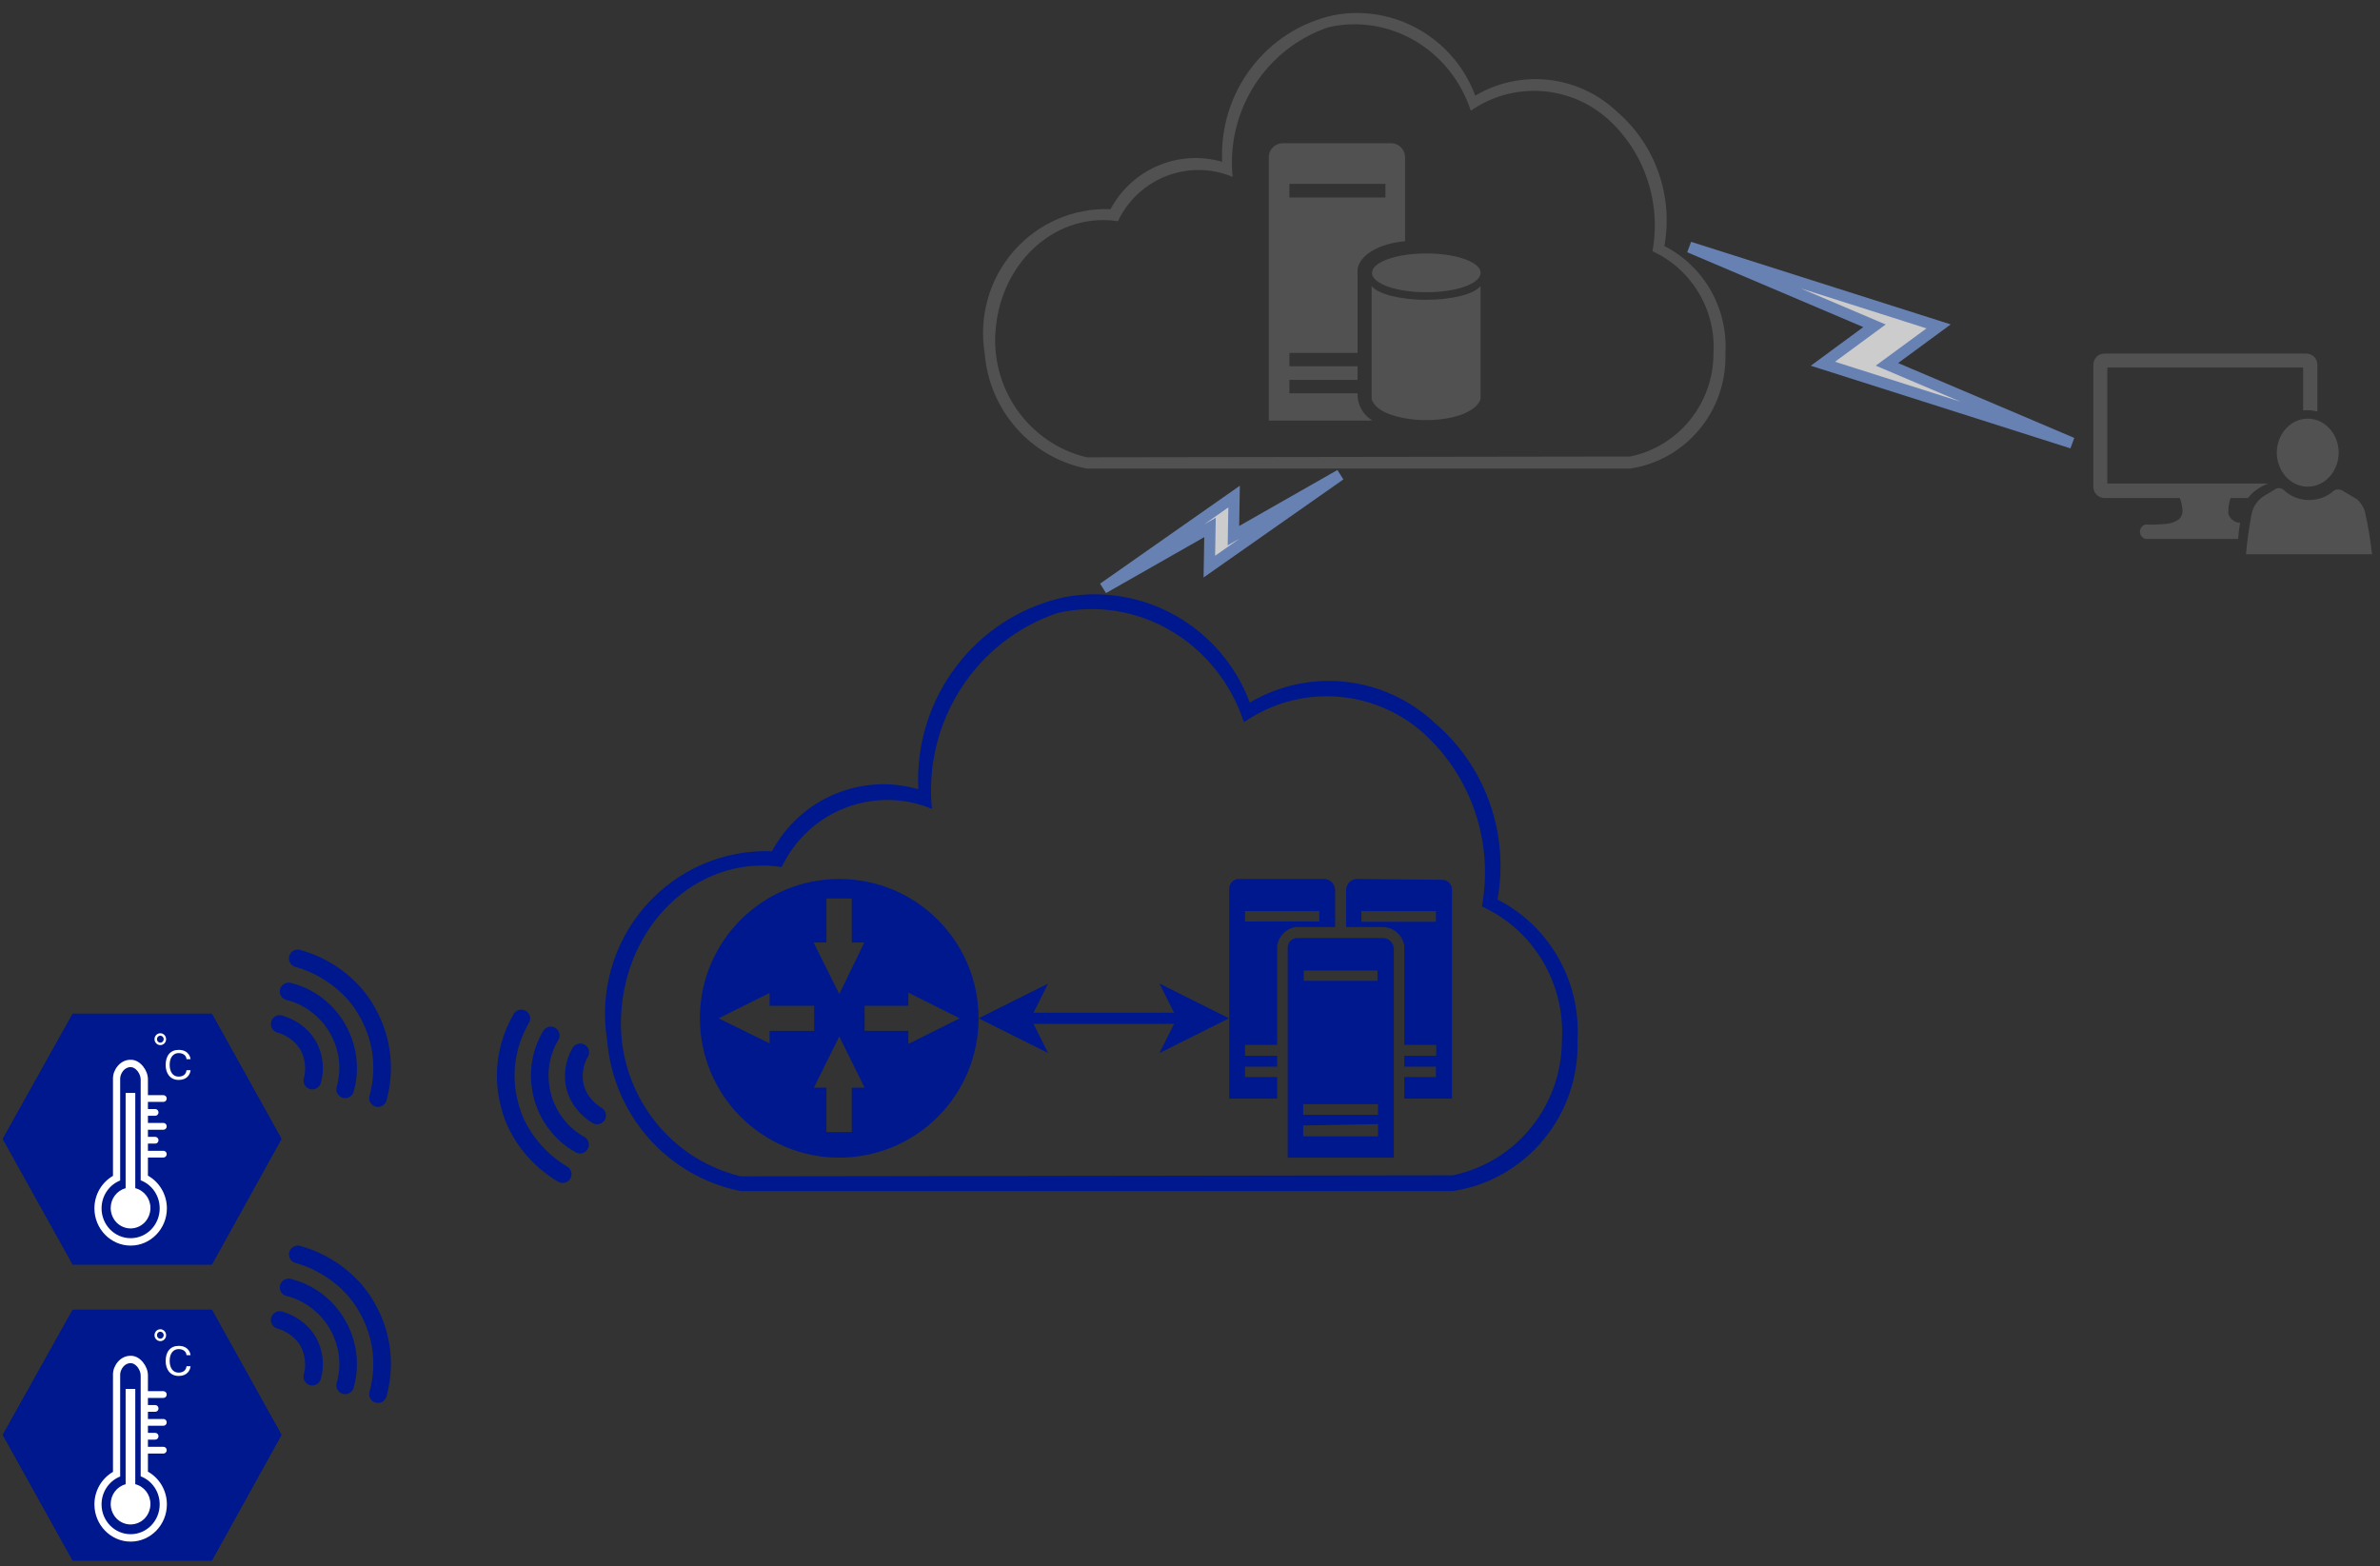 <?xml version="1.0" encoding="UTF-8"?>
<!DOCTYPE svg PUBLIC "-//W3C//DTD SVG 1.1//EN" "http://www.w3.org/Graphics/SVG/1.1/DTD/svg11.dtd">
<svg xmlns="http://www.w3.org/2000/svg" xmlns:xlink="http://www.w3.org/1999/xlink" version="1.1" width="427px" height="281px" viewBox="-0.5 -0.5 427 281" content="&lt;mxfile host=&quot;app.diagrams.net&quot; modified=&quot;2021-02-08T19:18:48.202Z&quot; agent=&quot;5.0 (X11; Linux x86_64) AppleWebKit/537.36 (KHTML, like Gecko) Chrome/88.0.432.150 Safari/537.36&quot; version=&quot;14.3.0&quot; etag=&quot;frUJPPOCL9amP3VwXI_v&quot; type=&quot;google&quot;&gt;&lt;diagram id=&quot;bWlSyRq0gK6CI0voBmMA&quot;&gt;7Vpbb9s2FP41fhwhiro+1na6DeiAAH1Y+2QwEmOzkUSDpBN7v36HEmXr5litla1N4gSG+JE8JM93blQyI4t8/7uk281fImXZzHXS/YwsZ64b+S58G+BQAYEXVcBa8rSC8An4zP9hFnQsuuMpU62BWohM820bTERRsES3MCqleGoPuxdZe9UtXbMe8DmhWR/9m6d6Y1EcxKeOPxhfb+zSkRtWHTmtB9uTqA1NxVMDIjczspBC6Oop3y9YZnRX66Wa9/FM73FjkhV6zARLxCPNdvZsdl/6UB+Wqm2lw3u+ZzBtvhW80EzePMIaRpEYsOM5HGikVG3MyLKx0XlWD9JSPLCFyIQEpBAFrDDP6B3LboXimosC4IQZ4dDxyKTmoPNPnQF3QmuRNwZ8yPjadGixBZTa1lEObG1rjpLv18YYUa4SylDZu5VcMVSepmB6tRFZZg4xv+dZVm9z5hIfmx/ArbJgXbY/q3B8pBHMn4mcaXmAIXYCSEOOtQZr/TgMkVX7U8OaiIc8O3DTtCWCiIWpNeP1cZUT0/BgyR4mnrx+4jssOg6OouUYg1hTzZ7oYQK2cQRsB/Hp47WYJ8Bxn3nf6bNeY9dQ7vUYZimENdsUUm/EWhQ0uzmhcyl2RVpSang8jfkkjM5L8BvT+mBjNN1p0aae7bn+Yi3CPH81z8i3reW+0bU8NBq3THI4oSGywgo47ZdaqGk0JJnmSVTZOjRbXWFKU6k/mERg7CWjSvGkhj/yrG22dYR3e4bcNKpKt0ahLVNRYicTC/k2U1G5ZrrlhSMMSrKMav7Yln6NNfjvAeBsAEiynYLGSjEJS00R9SNnhON7L+T4wWWqf21mjwn6IrMp1fSOKjYltSHCpBHiSYtp13EHmCbRyzAdvnGm1QH8Nl9VsxFNc16s4BKgBJz+eqq9fu3mkhjVSf1CCifB9fxGl/ltMCZ2OuMFUFbfgpy+QhflZyi1BVGE5wR6QMEpBxV1qK/hJZcgvWK3MBXCcObs8AX19pOQDwolIs9XsM2HVZU8W8VDnfQbef5rs+97kv6xEjlWH1UF4bjfXYyMSPaY9LO9O9rgmvcAZ8CWjuDossCucWu8vxG8PNyzaOd4G6nlVOeyU5uXyY40YqSdr3ZxX3KlnZ7k0g2O6hjlGfGb9YzYnaAinqpMH+EZ4a/gGH7cC/XEjZD3Y44R9KVBLEfNqiGOXsoz6pdmz7nGxWx9tg4Ad7gvP+NTelmBlMf05/AL21sYU4PvmQ/yFgZD2C0R5HY7LNAGh7BwCIzCQbF4cA/14LDbUQJ4YA9drD7FSYK/PH+PaoWBhKtErBS9ZyYQbA0n7M/EsDK/W1cPQ2NTpkDd6C6jEDdS9siT8hrP1MUpikGd9Ny1aYIKKuhcg3xwgmhU9eT511dPGL+kJ9jgP+wEQ4xffFPZ4IgLvdIbXqzVipuCFplv4j7DVtpIPhCnyuQjhaYW+o0401CKcYdTz0d+n1M8cOMhLsLeBLSOeIn9amhtUohj/wzRU/DqxR1fDVAY/qe8voF31Nf/cWLK8IyDTpESQXkZ9zkPA4T9oeIrRlO8mqyN571iea9YfrKKxcMYeX2PeLGKZcRb+leT2v63iiWOUDAQ5SbLbNA8/UW/usGd/i2C3PwL&lt;/diagram&gt;&lt;/mxfile&gt;" style="background-color: rgb(255, 255, 255);"><rect x="-0.5" y="-0.5" width="427" height="281" fill="#333333" stroke="none"/><defs/><g><rect x="175.07" y="0.2" width="134.47" height="83.37" fill="none" stroke="none" pointer-events="all"/><path d="M 194.46 83.57 C 184.47 81.61 177 73.17 176.17 62.93 C 175.08 56.33 176.98 49.59 181.36 44.56 C 185.74 39.54 192.12 36.78 198.74 37.03 C 202.62 29.8 210.95 26.27 218.77 28.53 C 218.17 15.99 226.65 4.85 238.81 2.22 C 249.61 0.2 260.3 6.28 264.18 16.66 C 272.33 11.83 282.65 12.99 289.56 19.49 C 296.48 25.42 299.74 34.62 298.11 43.64 C 305.24 47.29 309.55 54.87 309.06 62.93 C 309.37 73.19 302.02 82.07 291.96 83.57 Z M 291.96 81.41 C 300.66 79.62 306.91 71.9 306.92 62.93 C 307.39 55.11 303.03 47.81 295.97 44.58 C 297.58 35.8 294.54 26.8 287.96 20.84 C 281.07 14.72 270.94 14.11 263.38 19.36 C 259.76 8.36 248.79 1.92 237.87 4.38 C 226.62 8.17 219.47 19.31 220.64 31.23 C 212.78 27.95 203.75 31.44 200.07 39.19 C 194.89 38.39 189.64 39.96 185.52 43.54 C 181.39 47.12 178.74 52.41 178.17 58.21 C 177 69.02 183.98 79.03 194.46 81.55 Z" fill="#515151" stroke="none" pointer-events="all"/><rect x="125.07" y="157.2" width="50" height="50" fill="none" stroke="none" pointer-events="all"/><path d="M 150.07 207.2 C 143.44 207.2 137.08 204.57 132.39 199.88 C 127.7 195.19 125.07 188.83 125.07 182.2 C 125.07 168.39 136.26 157.2 150.07 157.2 C 163.88 157.2 175.07 168.39 175.07 182.2 C 175.07 188.83 172.44 195.19 167.75 199.88 C 163.06 204.57 156.7 207.2 150.07 207.2 Z M 152.32 202.6 L 152.32 194.65 L 154.62 194.65 L 150.07 185.45 L 145.52 194.65 L 147.77 194.65 L 147.77 202.6 Z M 162.47 186.8 L 171.67 182.2 L 162.47 177.6 L 162.47 179.95 L 154.62 179.95 L 154.62 184.45 L 162.47 184.45 Z M 154.57 168.6 L 152.32 168.6 L 152.32 160.7 L 147.77 160.7 L 147.77 168.6 L 145.47 168.6 L 150.07 177.85 Z M 145.57 179.95 L 137.57 179.95 L 137.57 177.65 L 128.42 182.2 L 137.57 186.7 L 137.57 184.45 L 145.57 184.45 Z" fill="#00188d" stroke="none" pointer-events="all"/><path d="M 211.76 182.2 L 183.31 182.2" fill="none" stroke="#00188d" stroke-width="2" stroke-miterlimit="10" pointer-events="stroke"/><path d="M 217.76 182.2 L 209.76 186.2 L 211.76 182.2 L 209.76 178.2 Z" fill="#00188d" stroke="#00188d" stroke-width="2" stroke-miterlimit="10" pointer-events="all"/><path d="M 177.31 182.2 L 185.31 178.2 L 183.31 182.2 L 185.31 186.2 Z" fill="#00188d" stroke="#00188d" stroke-width="2" stroke-miterlimit="10" pointer-events="all"/><rect x="220" y="157.2" width="40" height="50" fill="none" stroke="none" pointer-events="all"/><path d="M 220.04 196.61 L 220.04 159.11 C 220 158.64 220.14 158.18 220.44 157.82 C 220.74 157.46 221.17 157.24 221.63 157.2 L 237.04 157.2 C 238.1 157.2 238.97 158.04 239.03 159.11 L 239.03 165.83 L 231.92 165.83 C 230.23 166.11 228.91 167.45 228.64 169.15 L 228.64 186.97 L 222.87 186.97 L 222.87 188.93 L 228.64 188.93 L 228.64 190.88 L 222.87 190.88 L 222.87 192.74 L 228.64 192.74 L 228.64 196.61 Z M 230.53 169.65 C 230.47 168.71 231.15 167.9 232.07 167.79 L 247.48 167.79 C 248.56 167.73 249.48 168.56 249.56 169.65 L 249.56 207.2 L 230.53 207.2 Z M 222.87 164.83 L 236.19 164.82 L 236.19 162.97 L 222.87 162.97 Z M 233.41 173.62 L 233.41 175.47 L 246.63 175.47 L 246.63 173.62 Z M 246.73 197.61 L 233.31 197.61 L 233.31 199.52 L 246.73 199.52 Z M 233.31 201.43 L 233.31 203.38 L 246.73 203.38 L 246.73 201.18 Z M 260 196.61 L 251.45 196.61 L 251.45 192.74 L 257.12 192.74 L 257.12 190.88 L 251.45 190.88 L 251.45 188.93 L 257.17 188.93 L 257.17 186.97 L 251.45 186.97 L 251.45 169.15 C 251.11 167.21 249.43 165.8 247.48 165.83 L 241.01 165.83 L 241.01 159.11 C 241.06 158.09 241.85 157.27 242.85 157.2 L 258.29 157.35 C 259.24 157.36 260 158.15 260 159.11 Z M 257.12 164.88 L 257.12 162.97 L 243.75 162.97 L 243.75 164.88 Z" fill="#00188d" stroke="none" pointer-events="all"/><rect x="227.14" y="25.2" width="38" height="50" fill="none" stroke="none" pointer-events="all"/><path d="M 227.14 74.96 L 227.14 27.6 C 227.19 26.33 228.19 25.3 229.46 25.2 L 249.17 25.2 C 250.49 25.25 251.54 26.3 251.59 27.6 L 251.59 42.78 C 246.93 43.18 243.39 45.27 243.06 47.83 L 243.06 62.82 L 230.83 62.82 L 230.83 65.21 L 243.06 65.21 L 243.06 67.66 L 230.83 67.66 L 230.83 70.06 L 243.06 70.06 C 242.98 72.05 244.01 73.92 245.73 74.96 Z M 230.83 34.94 L 248.06 34.94 L 248.06 32.49 L 230.83 32.49 Z M 255.13 44.98 C 249.8 45.02 245.55 46.6 245.65 48.52 C 245.75 50.44 250.15 51.96 255.48 51.93 C 260.82 51.93 265.14 50.37 265.14 48.45 C 265.14 46.54 260.82 44.98 255.48 44.98 Z M 245.58 50.83 C 246.74 52.28 250.76 53.29 255.36 53.29 C 259.96 53.29 263.97 52.28 265.13 50.83 L 265.13 71.06 C 264.87 72.15 263.63 73.16 261.65 73.91 C 258.14 75.14 253.23 75.2 249.57 74.06 C 247.4 73.46 245.91 72.34 245.58 71.06 Z" fill="#515151" stroke="none" pointer-events="all"/><rect x="375.07" y="62.94" width="50" height="36" fill="none" stroke="none" pointer-events="all"/><path d="M 377.08 88.85 C 375.97 88.85 375.07 87.96 375.07 86.86 L 375.07 64.94 C 375.07 63.83 375.97 62.94 377.08 62.94 L 413.26 62.94 C 414.37 62.94 415.27 63.83 415.27 64.94 L 415.27 73.33 C 414.43 73.11 413.57 73.05 412.71 73.13 L 412.71 65.44 L 377.58 65.44 L 377.58 86.26 L 406.43 86.26 C 404.94 86.82 403.69 87.72 402.81 88.85 L 399.69 88.85 C 399.38 89.75 399.25 90.7 399.29 91.65 C 399.56 92.6 400.41 93.27 401.4 93.3 C 401.23 94.26 401.11 95.22 401.05 96.19 L 384.42 96.19 C 383.83 96.03 383.43 95.5 383.43 94.9 C 383.43 94.29 383.83 93.76 384.42 93.6 C 385.78 93.66 387.14 93.61 388.49 93.45 C 389.22 93.35 389.92 93.06 390.5 92.6 C 390.94 92.15 391.14 91.52 391.05 90.9 C 391 90.2 390.84 89.51 390.6 88.85 Z M 413.36 86.81 C 410.37 86.72 407.98 83.99 407.98 80.67 C 408.03 77.38 410.4 74.71 413.36 74.62 C 414.85 74.56 416.29 75.17 417.37 76.31 C 418.45 77.44 419.07 79.01 419.09 80.67 C 419.09 82.33 418.48 83.93 417.4 85.09 C 416.32 86.25 414.86 86.87 413.36 86.81 Z M 402.46 98.94 C 402.66 96.61 402.98 94.3 403.41 92 C 403.62 90.56 404.44 89.29 405.67 88.5 L 407.98 87.11 C 408.4 87.02 408.84 87.11 409.19 87.36 C 410.31 88.5 411.94 89.18 413.67 89.21 C 415.41 89.24 417.07 88.62 418.24 87.51 C 418.7 87.24 419.28 87.24 419.74 87.51 L 422.41 89.1 C 423.02 89.66 423.49 90.37 423.76 91.15 C 424.35 93.72 424.78 96.32 425.07 98.94 Z" fill="#515151" stroke="none" pointer-events="all"/><path d="M 197.44 105.04 L 220.91 88.59 L 220.79 95.61 L 239.94 84.7 L 216.47 101.16 L 216.59 94.13 Z" fill="#cccccc" stroke="#6881b3" stroke-width="2" stroke-miterlimit="10" pointer-events="all"/><path d="M 371.26 78.99 L 326.55 64.76 L 335.81 57.95 L 302.6 43.84 L 347.31 58.06 L 338.04 64.87 Z" fill="#cccccc" stroke="#6881b3" stroke-width="2" stroke-miterlimit="10" pointer-events="all"/><rect x="0" y="181.38" width="50" height="45" fill="none" stroke="none" pointer-events="all"/><path d="M 22.04 195.59 L 23.77 195.59 L 23.77 212.68 C 25.37 213.08 26.49 214.55 26.49 216.23 C 26.49 217.2 26.11 218.14 25.45 218.83 C 24.78 219.51 23.87 219.9 22.92 219.9 C 21.98 219.9 21.07 219.51 20.4 218.83 C 19.74 218.14 19.36 217.2 19.36 216.23 C 19.36 214.56 20.47 213.1 22.04 212.69 Z M 22.97 190.96 L 22.97 190.96 C 22.38 190.95 21.93 191.22 21.59 191.63 C 21.25 192.04 21.06 192.61 21.06 192.98 L 21.06 211.3 C 19.11 212.07 17.72 214.02 17.72 216.3 C 17.72 219.26 20.06 221.65 22.94 221.65 C 25.82 221.65 28.15 219.26 28.15 216.3 C 28.15 213.99 26.74 212.02 24.74 211.27 L 24.74 193.14 C 24.74 192.7 24.52 192.1 24.17 191.66 C 23.82 191.23 23.38 190.96 22.98 190.96 L 22.97 190.96 Z M 22.99 189.64 C 23.89 189.64 24.65 190.17 25.17 190.83 C 25.7 191.49 26.04 192.31 26.04 193.14 L 26.04 195.99 L 28.82 195.99 C 29.14 195.99 29.41 196.26 29.41 196.59 C 29.41 196.93 29.14 197.2 28.82 197.2 L 26.04 197.2 L 26.04 198.48 L 27.35 198.48 C 27.67 198.48 27.94 198.75 27.94 199.09 C 27.94 199.42 27.67 199.69 27.35 199.69 L 26.04 199.69 L 26.04 200.98 L 28.82 200.98 C 29.03 200.98 29.22 201.1 29.33 201.28 C 29.43 201.47 29.43 201.7 29.33 201.89 C 29.22 202.07 29.03 202.19 28.82 202.19 L 26.04 202.19 L 26.04 203.47 L 27.35 203.47 C 27.67 203.47 27.94 203.74 27.94 204.08 C 27.94 204.41 27.67 204.68 27.35 204.68 L 26.04 204.68 L 26.04 205.97 L 28.82 205.97 C 29.14 205.97 29.41 206.24 29.41 206.57 C 29.41 206.91 29.14 207.18 28.82 207.18 L 26.04 207.18 L 26.04 210.43 C 28.06 211.56 29.44 213.77 29.44 216.3 C 29.44 219.98 26.52 222.98 22.94 222.98 C 19.36 222.98 16.44 219.98 16.44 216.3 C 16.44 213.8 17.78 211.62 19.77 210.47 L 19.77 192.98 C 19.77 192.21 20.07 191.42 20.61 190.77 C 21.15 190.11 21.99 189.61 22.99 189.64 Z M 28.26 185.32 C 27.92 185.32 27.66 185.6 27.66 185.95 C 27.66 186.29 27.92 186.57 28.26 186.57 C 28.6 186.57 28.87 186.29 28.87 185.95 C 28.87 185.6 28.6 185.32 28.26 185.32 Z M 28.26 184.88 C 28.84 184.88 29.3 185.36 29.3 185.95 C 29.3 186.53 28.84 187.01 28.26 187.01 C 27.69 187.01 27.22 186.53 27.22 185.95 C 27.22 185.36 27.69 184.88 28.26 184.88 Z M 33.69 191.51 C 33.62 192.25 33.08 193.26 31.56 193.26 C 30 193.26 29.22 192.04 29.22 190.59 C 29.22 188.9 30.06 187.86 31.59 187.86 C 32.86 187.86 33.57 188.62 33.69 189.53 L 32.96 189.53 C 32.92 188.81 32.27 188.44 31.55 188.44 C 30.64 188.44 29.94 189.15 29.94 190.54 C 29.94 191.87 30.56 192.66 31.54 192.66 C 32.31 192.66 32.89 192.28 32.96 191.51 Z M 37.51 226.38 L 50 203.83 L 37.51 181.38 L 12.54 181.38 L 0 203.83 L 12.54 226.38 Z" fill="#00188d" stroke="none" pointer-events="all"/><rect x="0.5" y="181.83" width="49" height="44.1" fill="none" stroke="none" pointer-events="all"/><path d="M 12.62 225.93 L 0.5 203.79 L 12.58 181.83 L 37.39 181.83 L 49.5 203.79 L 37.38 225.93 Z" fill="#ffffff" stroke="none" pointer-events="all"/><rect x="0" y="181.38" width="50" height="45" fill="none" stroke="none" pointer-events="all"/><path d="M 22.04 195.59 L 23.77 195.59 L 23.77 212.68 C 25.37 213.08 26.49 214.55 26.49 216.23 C 26.49 217.2 26.11 218.14 25.45 218.83 C 24.78 219.51 23.87 219.9 22.92 219.9 C 21.98 219.9 21.07 219.51 20.4 218.83 C 19.74 218.14 19.36 217.2 19.36 216.23 C 19.36 214.56 20.47 213.1 22.04 212.69 Z M 22.97 190.96 L 22.97 190.96 C 22.38 190.95 21.93 191.22 21.59 191.63 C 21.25 192.04 21.06 192.61 21.06 192.98 L 21.06 211.3 C 19.11 212.07 17.72 214.02 17.72 216.3 C 17.72 219.26 20.06 221.65 22.94 221.65 C 25.82 221.65 28.15 219.26 28.15 216.3 C 28.15 213.99 26.74 212.02 24.74 211.27 L 24.74 193.14 C 24.74 192.7 24.52 192.1 24.17 191.66 C 23.82 191.23 23.38 190.96 22.98 190.96 L 22.97 190.96 Z M 22.99 189.64 C 23.89 189.64 24.65 190.17 25.17 190.83 C 25.7 191.49 26.04 192.31 26.04 193.14 L 26.04 195.99 L 28.82 195.99 C 29.14 195.99 29.41 196.26 29.41 196.59 C 29.41 196.93 29.14 197.2 28.82 197.2 L 26.04 197.2 L 26.04 198.48 L 27.35 198.48 C 27.67 198.48 27.94 198.75 27.94 199.09 C 27.94 199.42 27.67 199.69 27.35 199.69 L 26.04 199.69 L 26.04 200.98 L 28.82 200.98 C 29.03 200.98 29.22 201.1 29.33 201.28 C 29.43 201.47 29.43 201.7 29.33 201.89 C 29.22 202.07 29.03 202.19 28.82 202.19 L 26.04 202.19 L 26.04 203.47 L 27.35 203.47 C 27.67 203.47 27.94 203.74 27.94 204.08 C 27.94 204.41 27.67 204.68 27.35 204.68 L 26.04 204.68 L 26.04 205.97 L 28.82 205.97 C 29.14 205.97 29.41 206.24 29.41 206.57 C 29.41 206.91 29.14 207.18 28.82 207.18 L 26.04 207.18 L 26.04 210.43 C 28.06 211.56 29.44 213.77 29.44 216.3 C 29.44 219.98 26.52 222.98 22.94 222.98 C 19.36 222.98 16.44 219.98 16.44 216.3 C 16.44 213.8 17.78 211.62 19.77 210.47 L 19.77 192.98 C 19.77 192.21 20.07 191.42 20.61 190.77 C 21.15 190.11 21.99 189.61 22.99 189.64 Z M 28.26 185.32 C 27.92 185.32 27.66 185.6 27.66 185.95 C 27.66 186.29 27.92 186.57 28.26 186.57 C 28.6 186.57 28.87 186.29 28.87 185.95 C 28.87 185.6 28.6 185.32 28.26 185.32 Z M 28.26 184.88 C 28.84 184.88 29.3 185.36 29.3 185.95 C 29.3 186.53 28.84 187.01 28.26 187.01 C 27.69 187.01 27.22 186.53 27.22 185.95 C 27.22 185.36 27.69 184.88 28.26 184.88 Z M 33.69 191.51 C 33.62 192.25 33.08 193.26 31.56 193.26 C 30 193.26 29.22 192.04 29.22 190.59 C 29.22 188.9 30.06 187.86 31.59 187.86 C 32.86 187.86 33.57 188.62 33.69 189.53 L 32.96 189.53 C 32.92 188.81 32.27 188.44 31.55 188.44 C 30.64 188.44 29.94 189.15 29.94 190.54 C 29.94 191.87 30.56 192.66 31.54 192.66 C 32.31 192.66 32.89 192.28 32.96 191.51 Z M 37.51 226.38 L 50 203.83 L 37.51 181.38 L 12.54 181.38 L 0 203.83 L 12.54 226.38 Z" fill="#00188d" stroke="none" pointer-events="all"/><rect x="50" y="168.58" width="18" height="32.14" fill="none" stroke="none" transform="rotate(60,59,184.65)" pointer-events="all"/><path d="M 58.93 175.74 C 52.59 175.65 46.97 178.68 43.49 182.12 C 43.05 182.51 42.86 183.11 43 183.69 C 43.14 184.26 43.58 184.7 44.15 184.85 C 44.72 184.99 45.32 184.81 45.71 184.38 C 48.63 181.49 53.61 178.82 58.9 178.91 L 58.91 178.91 L 58.92 178.91 C 65.03 178.91 69.49 181.66 72.26 184.44 C 72.65 184.87 73.25 185.06 73.82 184.92 C 74.39 184.78 74.83 184.33 74.97 183.76 C 75.11 183.19 74.93 182.59 74.49 182.2 C 71.26 178.95 65.98 175.74 58.93 175.74 Z M 58.92 181.85 C 55.01 181.85 50.83 183.36 47.79 186.52 C 47.35 186.91 47.16 187.52 47.31 188.1 C 47.46 188.67 47.92 189.11 48.49 189.24 C 49.07 189.37 49.67 189.17 50.05 188.72 C 52.44 186.25 55.84 185.01 58.92 185.01 C 62.39 185.01 65.56 186.32 67.94 188.74 C 68.33 189.18 68.93 189.37 69.5 189.23 C 70.07 189.09 70.51 188.65 70.66 188.08 C 70.8 187.51 70.62 186.91 70.18 186.51 C 67.21 183.5 63.19 181.85 58.92 181.85 Z M 58.91 187.93 L 58.9 187.93 C 56.02 187.98 53.64 189.31 52.09 190.79 C 51.64 191.17 51.44 191.77 51.56 192.35 C 51.69 192.93 52.13 193.39 52.7 193.54 C 53.27 193.69 53.88 193.51 54.28 193.07 C 55.31 192.08 57.04 191.13 58.93 191.1 C 60.67 191.1 62.56 191.95 63.66 193.08 C 64.05 193.51 64.64 193.69 65.2 193.56 C 65.76 193.42 66.2 192.99 66.35 192.43 C 66.5 191.87 66.34 191.28 65.92 190.87 C 64.17 189.07 61.61 187.93 58.92 187.93 Z" fill="#00188d" stroke="none" transform="rotate(60,59,184.65)" pointer-events="all"/><rect x="89" y="179.77" width="18" height="32.14" fill="none" stroke="none" transform="rotate(-105,98,195.84)" pointer-events="all"/><path d="M 97.93 186.93 C 91.59 186.84 85.97 189.87 82.49 193.31 C 82.05 193.7 81.86 194.3 82 194.88 C 82.14 195.45 82.58 195.89 83.15 196.04 C 83.72 196.18 84.32 196 84.71 195.57 C 87.63 192.68 92.61 190.01 97.9 190.1 L 97.91 190.1 L 97.92 190.1 C 104.03 190.1 108.49 192.85 111.26 195.63 C 111.65 196.06 112.25 196.25 112.82 196.11 C 113.39 195.97 113.83 195.52 113.97 194.95 C 114.11 194.38 113.93 193.78 113.49 193.39 C 110.26 190.14 104.98 186.93 97.93 186.93 Z M 97.92 193.04 C 94.01 193.04 89.83 194.55 86.79 197.71 C 86.35 198.1 86.16 198.71 86.31 199.29 C 86.46 199.86 86.92 200.3 87.49 200.43 C 88.07 200.56 88.67 200.36 89.05 199.91 C 91.44 197.44 94.84 196.2 97.92 196.2 C 101.39 196.2 104.56 197.51 106.94 199.93 C 107.33 200.37 107.93 200.56 108.5 200.42 C 109.07 200.28 109.51 199.84 109.66 199.27 C 109.8 198.7 109.62 198.1 109.18 197.7 C 106.21 194.69 102.19 193.04 97.92 193.04 Z M 97.91 199.12 L 97.9 199.12 C 95.02 199.17 92.64 200.5 91.09 201.98 C 90.64 202.36 90.44 202.96 90.56 203.54 C 90.69 204.12 91.13 204.58 91.7 204.73 C 92.27 204.88 92.88 204.7 93.28 204.26 C 94.31 203.27 96.04 202.32 97.93 202.29 C 99.67 202.29 101.56 203.14 102.66 204.27 C 103.05 204.7 103.64 204.88 104.2 204.75 C 104.76 204.61 105.2 204.18 105.35 203.62 C 105.5 203.06 105.34 202.47 104.92 202.06 C 103.17 200.26 100.61 199.12 97.92 199.12 Z" fill="#00188d" stroke="none" transform="rotate(-105,98,195.84)" pointer-events="all"/><rect x="107" y="103.99" width="176.15" height="109.21" fill="none" stroke="none" pointer-events="all"/><path d="M 132.4 213.2 C 119.32 210.63 109.52 199.58 108.43 186.16 C 107.01 177.52 109.51 168.68 115.24 162.11 C 120.97 155.53 129.33 151.9 138 152.23 C 143.09 142.77 154 138.14 164.25 141.1 C 163.46 124.67 174.57 110.08 190.49 106.64 C 204.64 103.99 218.64 111.95 223.73 125.55 C 234.41 119.23 247.92 120.74 256.98 129.26 C 266.04 137.02 270.31 149.08 268.17 160.89 C 277.52 165.67 283.16 175.6 282.52 186.16 C 282.93 199.61 273.3 211.23 260.13 213.2 Z M 260.13 210.37 C 271.52 208.02 279.71 197.91 279.72 186.16 C 280.33 175.92 274.63 166.36 265.37 162.13 C 267.48 150.62 263.5 138.84 254.88 131.03 C 245.85 123.01 232.59 122.21 222.68 129.08 C 217.93 114.67 203.57 106.24 189.27 109.47 C 174.53 114.43 165.16 129.03 166.7 144.63 C 156.4 140.34 144.57 144.92 139.75 155.06 C 132.97 154.01 126.09 156.07 120.68 160.76 C 115.28 165.46 111.81 172.39 111.06 179.98 C 109.53 194.15 118.68 207.25 132.4 210.55 Z" fill="#00188d" stroke="none" pointer-events="all"/><rect x="0" y="234.49" width="50" height="45" fill="none" stroke="none" pointer-events="all"/><path d="M 22.04 248.7 L 23.77 248.7 L 23.77 265.79 C 25.37 266.19 26.49 267.66 26.49 269.34 C 26.49 270.31 26.11 271.25 25.45 271.94 C 24.78 272.62 23.87 273.01 22.92 273.01 C 21.98 273.01 21.07 272.62 20.4 271.94 C 19.74 271.25 19.36 270.31 19.36 269.34 C 19.36 267.67 20.47 266.21 22.04 265.8 Z M 22.97 244.07 L 22.97 244.07 C 22.38 244.06 21.93 244.33 21.59 244.74 C 21.25 245.15 21.06 245.72 21.06 246.09 L 21.06 264.41 C 19.11 265.18 17.72 267.13 17.72 269.41 C 17.72 272.37 20.06 274.76 22.94 274.76 C 25.82 274.76 28.15 272.37 28.15 269.41 C 28.15 267.1 26.74 265.13 24.74 264.38 L 24.74 246.25 C 24.74 245.81 24.52 245.21 24.17 244.77 C 23.82 244.34 23.38 244.07 22.98 244.07 L 22.97 244.07 Z M 22.99 242.75 C 23.89 242.75 24.65 243.28 25.17 243.94 C 25.7 244.6 26.04 245.42 26.04 246.25 L 26.04 249.1 L 28.82 249.1 C 29.14 249.1 29.41 249.37 29.41 249.7 C 29.41 250.04 29.14 250.31 28.82 250.31 L 26.04 250.31 L 26.04 251.59 L 27.35 251.59 C 27.67 251.59 27.94 251.86 27.94 252.2 C 27.94 252.53 27.67 252.8 27.35 252.8 L 26.04 252.8 L 26.04 254.09 L 28.82 254.09 C 29.03 254.09 29.22 254.21 29.33 254.39 C 29.43 254.58 29.43 254.81 29.33 255 C 29.22 255.18 29.03 255.3 28.82 255.3 L 26.04 255.3 L 26.04 256.58 L 27.35 256.58 C 27.67 256.58 27.94 256.85 27.94 257.19 C 27.94 257.52 27.67 257.79 27.35 257.79 L 26.04 257.79 L 26.04 259.08 L 28.82 259.08 C 29.14 259.08 29.41 259.35 29.41 259.68 C 29.41 260.02 29.14 260.29 28.82 260.29 L 26.04 260.29 L 26.04 263.54 C 28.06 264.67 29.44 266.88 29.44 269.41 C 29.44 273.09 26.52 276.09 22.94 276.09 C 19.36 276.09 16.44 273.09 16.44 269.41 C 16.44 266.91 17.78 264.73 19.77 263.58 L 19.77 246.09 C 19.77 245.32 20.07 244.53 20.61 243.88 C 21.15 243.22 21.99 242.72 22.99 242.75 Z M 28.26 238.43 C 27.92 238.43 27.66 238.71 27.66 239.06 C 27.66 239.4 27.92 239.68 28.26 239.68 C 28.6 239.68 28.87 239.4 28.87 239.06 C 28.87 238.71 28.6 238.43 28.26 238.43 Z M 28.26 237.99 C 28.84 237.99 29.3 238.47 29.3 239.06 C 29.3 239.64 28.84 240.12 28.26 240.12 C 27.69 240.12 27.22 239.64 27.22 239.06 C 27.22 238.47 27.69 237.99 28.26 237.99 Z M 33.69 244.62 C 33.62 245.36 33.08 246.37 31.56 246.37 C 30 246.37 29.22 245.15 29.22 243.7 C 29.22 242.01 30.06 240.97 31.59 240.97 C 32.86 240.97 33.57 241.73 33.69 242.64 L 32.96 242.64 C 32.92 241.92 32.27 241.55 31.55 241.55 C 30.64 241.55 29.94 242.26 29.94 243.65 C 29.94 244.98 30.56 245.77 31.54 245.77 C 32.31 245.77 32.89 245.39 32.96 244.62 Z M 37.51 279.49 L 50 256.94 L 37.51 234.49 L 12.54 234.49 L 0 256.94 L 12.54 279.49 Z" fill="#00188d" stroke="none" pointer-events="all"/><rect x="0.5" y="234.94" width="49" height="44.1" fill="none" stroke="none" pointer-events="all"/><path d="M 12.62 279.04 L 0.5 256.9 L 12.58 234.94 L 37.39 234.94 L 49.5 256.9 L 37.38 279.04 Z" fill="#ffffff" stroke="none" pointer-events="all"/><rect x="0" y="234.49" width="50" height="45" fill="none" stroke="none" pointer-events="all"/><path d="M 22.04 248.7 L 23.77 248.7 L 23.77 265.79 C 25.37 266.19 26.49 267.66 26.49 269.34 C 26.49 270.31 26.11 271.25 25.45 271.94 C 24.78 272.62 23.87 273.01 22.92 273.01 C 21.98 273.01 21.07 272.62 20.4 271.94 C 19.74 271.25 19.36 270.31 19.36 269.34 C 19.36 267.67 20.47 266.21 22.04 265.8 Z M 22.97 244.07 L 22.97 244.07 C 22.38 244.06 21.93 244.33 21.59 244.74 C 21.25 245.15 21.06 245.72 21.06 246.09 L 21.06 264.41 C 19.11 265.18 17.72 267.13 17.72 269.41 C 17.72 272.37 20.06 274.76 22.94 274.76 C 25.82 274.76 28.15 272.37 28.15 269.41 C 28.15 267.1 26.74 265.13 24.74 264.38 L 24.74 246.25 C 24.74 245.81 24.52 245.21 24.17 244.77 C 23.82 244.34 23.38 244.07 22.98 244.07 L 22.97 244.07 Z M 22.99 242.75 C 23.89 242.75 24.65 243.28 25.17 243.94 C 25.7 244.6 26.04 245.42 26.04 246.25 L 26.04 249.1 L 28.82 249.1 C 29.14 249.1 29.41 249.37 29.41 249.7 C 29.41 250.04 29.14 250.31 28.82 250.31 L 26.04 250.31 L 26.04 251.59 L 27.35 251.59 C 27.67 251.59 27.94 251.86 27.94 252.2 C 27.94 252.53 27.67 252.8 27.35 252.8 L 26.04 252.8 L 26.04 254.09 L 28.82 254.09 C 29.03 254.09 29.22 254.21 29.33 254.39 C 29.43 254.58 29.43 254.81 29.33 255 C 29.22 255.18 29.03 255.3 28.82 255.3 L 26.04 255.3 L 26.04 256.58 L 27.35 256.58 C 27.67 256.58 27.94 256.85 27.94 257.19 C 27.94 257.52 27.67 257.79 27.35 257.79 L 26.04 257.79 L 26.04 259.08 L 28.82 259.08 C 29.14 259.08 29.41 259.35 29.41 259.68 C 29.41 260.02 29.14 260.29 28.82 260.29 L 26.04 260.29 L 26.04 263.54 C 28.06 264.67 29.44 266.88 29.44 269.41 C 29.44 273.09 26.52 276.09 22.94 276.09 C 19.36 276.09 16.44 273.09 16.44 269.41 C 16.44 266.91 17.78 264.73 19.77 263.58 L 19.77 246.09 C 19.77 245.32 20.07 244.53 20.61 243.88 C 21.15 243.22 21.99 242.72 22.99 242.75 Z M 28.26 238.43 C 27.92 238.43 27.66 238.71 27.66 239.06 C 27.66 239.4 27.92 239.68 28.26 239.68 C 28.6 239.68 28.87 239.4 28.87 239.06 C 28.87 238.71 28.6 238.43 28.26 238.43 Z M 28.26 237.99 C 28.84 237.99 29.3 238.47 29.3 239.06 C 29.3 239.64 28.84 240.12 28.26 240.12 C 27.69 240.12 27.22 239.64 27.22 239.06 C 27.22 238.47 27.69 237.99 28.26 237.99 Z M 33.69 244.62 C 33.62 245.36 33.08 246.37 31.56 246.37 C 30 246.37 29.22 245.15 29.22 243.7 C 29.22 242.01 30.06 240.97 31.59 240.97 C 32.86 240.97 33.57 241.73 33.69 242.64 L 32.96 242.64 C 32.92 241.92 32.27 241.55 31.55 241.55 C 30.64 241.55 29.94 242.26 29.94 243.65 C 29.94 244.98 30.56 245.77 31.54 245.77 C 32.31 245.77 32.89 245.39 32.96 244.62 Z M 37.51 279.49 L 50 256.94 L 37.51 234.49 L 12.54 234.49 L 0 256.94 L 12.54 279.49 Z" fill="#00188d" stroke="none" pointer-events="all"/><rect x="50" y="221.69" width="18" height="32.14" fill="none" stroke="none" transform="rotate(60,59,237.76)" pointer-events="all"/><path d="M 58.93 228.85 C 52.59 228.76 46.97 231.79 43.49 235.23 C 43.05 235.62 42.86 236.22 43 236.8 C 43.14 237.37 43.58 237.81 44.15 237.96 C 44.72 238.1 45.32 237.92 45.71 237.49 C 48.63 234.6 53.61 231.93 58.9 232.02 L 58.91 232.02 L 58.92 232.02 C 65.03 232.02 69.49 234.77 72.26 237.55 C 72.65 237.98 73.25 238.17 73.82 238.03 C 74.39 237.89 74.83 237.44 74.97 236.87 C 75.11 236.3 74.93 235.7 74.49 235.31 C 71.26 232.06 65.98 228.85 58.93 228.85 Z M 58.92 234.96 C 55.01 234.96 50.83 236.47 47.79 239.63 C 47.35 240.02 47.16 240.63 47.31 241.21 C 47.46 241.78 47.92 242.22 48.49 242.35 C 49.07 242.48 49.67 242.28 50.05 241.83 C 52.44 239.36 55.84 238.12 58.92 238.12 C 62.39 238.12 65.56 239.43 67.94 241.85 C 68.33 242.29 68.93 242.48 69.5 242.34 C 70.07 242.2 70.51 241.76 70.66 241.19 C 70.8 240.62 70.62 240.02 70.18 239.62 C 67.21 236.61 63.19 234.96 58.92 234.96 Z M 58.91 241.04 L 58.9 241.04 C 56.02 241.09 53.64 242.42 52.09 243.9 C 51.64 244.28 51.44 244.88 51.56 245.46 C 51.69 246.04 52.13 246.5 52.7 246.65 C 53.27 246.8 53.88 246.62 54.28 246.18 C 55.31 245.19 57.04 244.24 58.93 244.21 C 60.67 244.21 62.56 245.06 63.66 246.19 C 64.05 246.62 64.64 246.8 65.2 246.67 C 65.76 246.53 66.2 246.1 66.35 245.54 C 66.5 244.98 66.34 244.39 65.92 243.98 C 64.17 242.18 61.61 241.04 58.92 241.04 Z" fill="#00188d" stroke="none" transform="rotate(60,59,237.76)" pointer-events="all"/></g></svg>